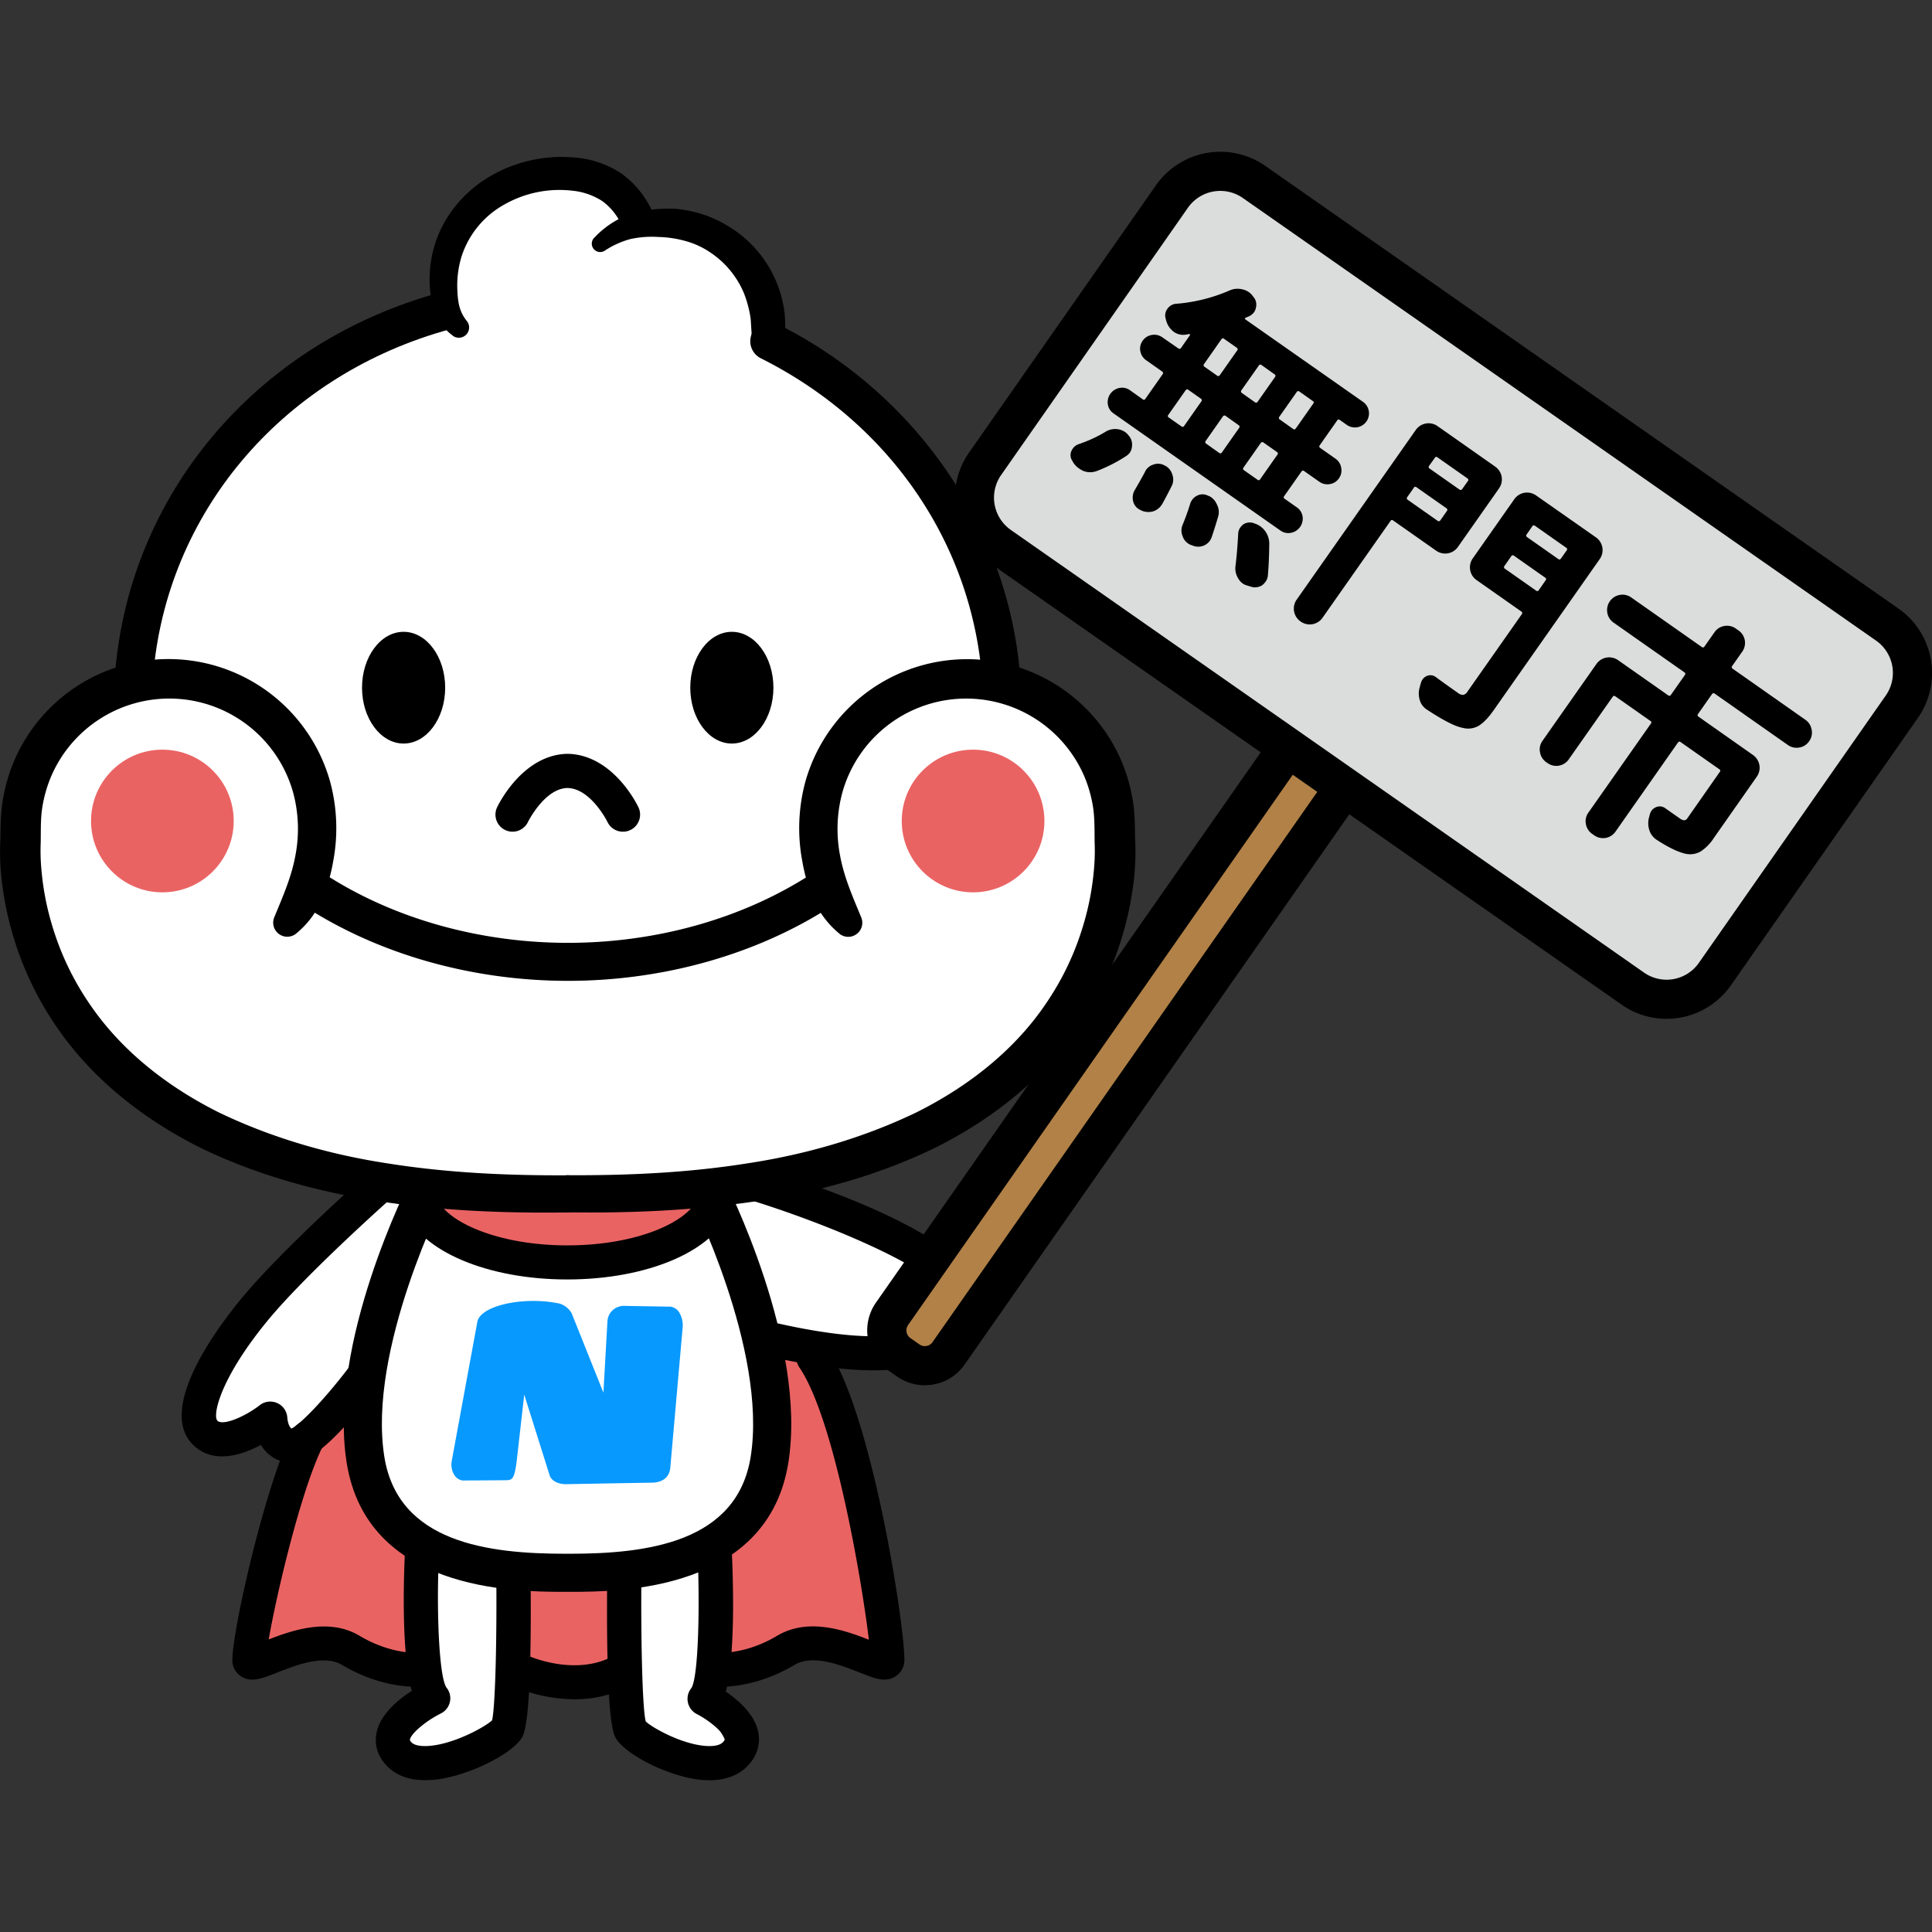 <svg id="图层_1" data-name="图层 1" xmlns="http://www.w3.org/2000/svg" viewBox="0 0 850.39 850.39"><rect x="0" y="0" width="850.39" height="850.39" fill="#333333" stroke="none"/><defs><style>.cls-1{fill:#ea6363;}.cls-2{fill:#fff;}.cls-3{fill:#0899fe;}.cls-4{fill:#b18147;}.cls-5{fill:#dbdcdc;}</style></defs><title>din_no_store</title><path class="cls-1" d="M111.74,729.8S133.14,717,145.68,723s43.19,12.74,43.19,12.74,71.51,6.78,100-2.28,101.64-2.57,101.64-2.57L370.92,615l-60.6-56.18-160.72,8S99.7,730.69,111.74,729.8Z"/><path class="cls-2" d="M90.84,631.09c9.1,13,28.09-6.69,28.09-6.69s-.54,10.57,6.86,12.08,33.14-29.32,33.14-29.32-12.07,49,26.31,74.59l4.28,63.35-13,23.94,8.71,4.63,40-11.95,5.36-71.31h40s-.84,67.42,2.73,70.43,46.84,19,47.49,11.37S306,747.47,306,747.47s12.29-52.55,4.34-65.9c0,0,38.49-23.63,28.65-68.62l-2.15-24s85.3,24,80.37-25.33c-2.74-27.4-80.37-41.6-80.37-41.6s-150.33,8.23-163.87-.8C172.94,521.23,69.43,600.49,90.84,631.09Z"/><path class="cls-1" d="M185.12,525.11l128.79-2s2.89,9.63-5.14,16.15S268.21,556,253.38,555.65,183.86,549.05,185.12,525.11Z"/><path d="M251.4,700.66h-3.29c-22.41,0-86.64-.68-95.53-56.9-8.32-52.59,27.15-122.6,28.67-125.56l14.91,7.64c-.35.68-34.49,68.13-27,115.3,6,37.88,45.7,42.76,79.67,42.76h1.92c34,0,73.68-4.88,79.68-42.76,7.46-47.17-26.68-114.62-27-115.3l14.91-7.64c1.51,3,37,73,28.67,125.56C338,700,273.81,700.66,251.4,700.66Z"/><path d="M249.65,563.17c-34.85,0-64.16-12.36-71.27-30l14-5.61c4.07,10.13,26.62,20.61,57.31,20.61,31.2,0,53.7-10.64,57.43-20.93l14.15,5.13C314.64,550.49,285.2,563.17,249.65,563.17Z"/><path d="M128.42,644a11.16,11.16,0,0,1-1.8-.16A16.46,16.46,0,0,1,114.83,636c-8.13,4.34-20.14,8.34-28.89.84-17.55-15,8-50.23,19.81-64.66,18.24-22.29,56.82-56.38,58.45-57.82a7.52,7.52,0,0,1,10,11.29c-.39.35-39.3,34.72-56.76,56.06-21,25.71-24,41.68-21.67,43.7,2.6,2.23,12.27-2,18.54-6.89a7.53,7.53,0,0,1,12.17,5.7h0s.3,3.54,1.85,4.57c4.62-2.33,16.7-15.34,26.79-29a7.53,7.53,0,0,1,12.1,9C143.56,640.65,133,644,128.42,644Zm-.79-15Z"/><path d="M384.36,603.16c-13.35,0-29.71-2.29-49.27-6.88a7.52,7.52,0,0,1,3.44-14.65c45.61,10.7,63.58,6.31,70.62.73,3.71-2.94,5.44-7.11,5.44-13.13-.84-8.24-42.3-28.2-87-41.85A7.52,7.52,0,0,1,332,513c29.35,9,97.62,32.39,97.62,56.24,0,10.68-3.75,19.07-11.14,24.93C410.92,600.16,399.62,603.16,384.36,603.16Z"/><path d="M183.18,742.46c-5.61,0-18.29-1.1-32.63-9.63-8-4.75-20.33.13-28.5,3.35-6.68,2.63-11.1,4.37-15.43,2a8.53,8.53,0,0,1-4.24-5.95c-1.54-8.39,13.88-77.74,26.53-102.78a7.48,7.48,0,0,1,13.36,6.74c-9.64,19.07-20.57,65.57-24,85.43,10.35-4,26.42-9.68,39.95-1.63,14.35,8.54,26.25,7.5,26.37,7.49a7.48,7.48,0,0,1,1.64,14.87A28.61,28.61,0,0,1,183.18,742.46Z"/><path d="M252.84,747.95a69.1,69.1,0,0,1-27.4-5.9,7.48,7.48,0,0,1,6.46-13.49c.39.18,19.29,8.85,35.92,1.42a7.48,7.48,0,0,1,6.1,13.66A51.47,51.47,0,0,1,252.84,747.95Z"/><path d="M187.16,783.57c-8.67,0-13.78-3.15-16.66-6.08-5.12-5.2-5.47-10.61-4.87-14.24,1.41-8.4,9.57-15.12,15.61-19-4.3-15.61-3.69-44.89-3.12-58.6a7.52,7.52,0,1,1,15,.63c-1,23.35.14,51.62,3.37,56.5a7.4,7.4,0,0,1,1.54,6.32,7.49,7.49,0,0,1-4.07,5.14c-6,3-13,8.55-13.54,11.54-.05.32.44.87.74,1.18,1.14,1.16,3.58,1.7,6.87,1.57,11.19-.49,25.46-8.35,28.57-11.32,1.5-6.54,2.13-38.14,1.84-64.83a7.52,7.52,0,0,1,7.44-7.6H226a7.53,7.53,0,0,1,7.53,7.44c.46,42.82-.76,67.14-3.62,72.29-4.05,7.3-22.83,16.72-37.2,18.68A41.15,41.15,0,0,1,187.16,783.57Z"/><path d="M312.27,783.6a40,40,0,0,1-5.37-.38c-13.79-1.88-32-11.17-36-18.42-2.86-5.15-4.08-29.48-3.62-72.29a7.53,7.53,0,0,1,7.53-7.44h.08a7.52,7.52,0,0,1,7.44,7.6c-.29,26.92.35,58.86,1.88,65,2.38,2.48,15.94,10.3,27,10.86,1.91.1,5.32,0,6.92-1.62,1-1,.89-1.37.87-1.5-.47-2.91-6.87-8.18-12.28-10.94a7.52,7.52,0,0,1-2.35-11.52c3.08-5.1,3.83-36.89,2.51-63.26a7.53,7.53,0,0,1,7.14-7.89,7.42,7.42,0,0,1,7.9,7.14c1,19.15,1.66,49.87-2.46,65.64,5.62,3.81,13.09,10.29,14.41,18.44.59,3.67.21,9.16-5,14.46C326,780.41,320.85,783.6,312.27,783.6Z"/><path class="cls-2" d="M490.48,369.55l-.06-5.93A65.25,65.25,0,0,0,439.53,300v-1.61h0v-.1h0c-4.86-64.56-44.92-119.83-102-148.41l-.23-.2c-.12-2.21-.27-4.58-.27-5.62a46.35,46.35,0,0,0-46.35-46.35,62.85,62.85,0,0,0-9,.57l-2.51-2.58C273,82.22,261.88,75.93,245.51,75.93c-28.44,0-54.81,21.77-51.17,53.7a29.48,29.48,0,0,0,.91,4.71l-4,3.1c-74.37,21.72-128,85.07-133.31,161.85l-.55,1.25A65.26,65.26,0,0,0,8.82,363.62l-.06,5.93S-5,526.87,243,525.09l0,0,6.23-.06h.31l1.42,0C504.45,529,490.48,369.55,490.48,369.55Z"/><path d="M66.73,305.68,50,304.29l.69-8.35C57.2,217.84,111.88,152.62,190,129.8l8-2.35,4.69,16.08-8,2.35C123.29,166.75,73.32,226.19,67.42,297.33Z"/><path d="M440.69,307.15a8.38,8.38,0,0,1-8.35-7.75C427.84,238.95,391.4,186,334.88,157.7a8.38,8.38,0,0,1,7.5-15c60.92,30.48,101.8,90,106.68,155.43a8.38,8.38,0,0,1-7.73,9Z"/><path d="M199.34,147.76a22.27,22.27,0,0,1-7-8.37,29.14,29.14,0,0,1-2.85-10.19,51,51,0,0,1,1.43-19.89C194.44,96.17,203.6,84.86,215.05,78a62.38,62.38,0,0,1,38.48-8.6,42.41,42.41,0,0,1,20,7A41.1,41.1,0,0,1,287.07,93a7.39,7.39,0,1,1-13.41,6.22v0a26.31,26.31,0,0,0-8.53-10.69,29.51,29.51,0,0,0-13.18-4.59,49.12,49.12,0,0,0-29.81,6,40.35,40.35,0,0,0-19,23,44,44,0,0,0-1.81,15.27c.26,5.29,1,9.16,4.13,13.06a4.52,4.52,0,0,1-6.13,6.54Z"/><path d="M261.57,104.65a40.6,40.6,0,0,1,12.6-9.12A48.2,48.2,0,0,1,289.52,92a73.33,73.33,0,0,1,7.84-.08,50.05,50.05,0,0,1,7.9,1.3,50.77,50.77,0,0,1,14.84,6.08,51.82,51.82,0,0,1,25.36,39.6l.18,4.07.08,3.33a10.75,10.75,0,0,1-2,7.39,6.14,6.14,0,0,1-8.55,1.54,6.21,6.21,0,0,1-.74-.6l-1-.94a9.16,9.16,0,0,1-2.59-6.63l-.41-6.62a50.29,50.29,0,0,0-2.95-11.32,40.27,40.27,0,0,0-14.83-18,36.46,36.46,0,0,0-10.82-5,48.24,48.24,0,0,0-12.06-1.81,44,44,0,0,0-12.24.9,38.31,38.31,0,0,0-11.39,5.17h0a3.7,3.7,0,0,1-4.62-5.71Z"/><path d="M250,431.73c-42.22,0-83.5-11.72-116.22-33a8.38,8.38,0,0,1,9.14-14C172.91,404.23,210.94,415,250,415s76.94-10.72,107-30.2A8.38,8.38,0,0,1,366,398.84C333.34,420.05,292.12,431.73,250,431.73Z"/><ellipse cx="177.65" cy="302.69" rx="18.3" ry="24.59"/><ellipse cx="322.13" cy="302.69" rx="18.3" ry="24.59"/><circle class="cls-1" cx="428.31" cy="361.37" r="31.4"/><circle class="cls-1" cx="71.47" cy="361.37" r="31.4"/><path d="M120.89,403.35c3.66-8.88,7.4-17.3,9.14-26.82a61.55,61.55,0,0,0-1.09-28A56.6,56.6,0,0,0,22.4,342a58.06,58.06,0,0,0-3.77,13.32c-.74,4.56-.64,9.07-.7,14.76v.23l0,.46a87.62,87.62,0,0,0,.06,8.8c.18,3.09.5,6.2.92,9.3a120,120,0,0,0,4,18.35,122.84,122.84,0,0,0,16,33.9c14,21,34.52,37.08,57.44,48.54,23.18,11.15,48.44,18.5,74.4,22.44,26,4.12,52.24,5.36,79.21,5.22a8.18,8.18,0,0,1,.16,16.35h-.38c-26.78.37-54.47-.65-81.61-4.74S113.9,517.6,88.6,505.38C63.54,492.92,40.25,474.92,24.26,451A140.6,140.6,0,0,1,5.89,412.27a137.72,137.72,0,0,1-4.64-21A110.5,110.5,0,0,1,.17,369.17l0,.68c.08-5,0-11.26,1-17.3a75.74,75.74,0,0,1,5-17.51,73.89,73.89,0,0,1,139.09,8.85,78.48,78.48,0,0,1,1.32,35.64,71.86,71.86,0,0,1-5.22,17.1A39.64,39.64,0,0,1,130.25,411a6.19,6.19,0,0,1-9.54-7.22Z"/><path d="M369.53,411a39.64,39.64,0,0,1-11.09-14.38,71.86,71.86,0,0,1-5.22-17.1,78.48,78.48,0,0,1,1.32-35.64A73.93,73.93,0,0,1,493.63,335a75.74,75.74,0,0,1,5,17.51c1,6,.9,12.29,1,17.3l0-.68a110.5,110.5,0,0,1-1.08,22.12,137.7,137.7,0,0,1-4.64,21A140.59,140.59,0,0,1,475.52,451c-16,23.95-39.28,42-64.34,54.41-25.3,12.22-52.38,19.54-79.58,23.51S276.78,534,250,533.63h-.38a8.18,8.18,0,0,1,.16-16.35c27,.14,53.18-1.09,79.21-5.22,26-3.94,51.23-11.29,74.4-22.44,22.92-11.46,43.48-27.56,57.44-48.54a122.84,122.84,0,0,0,16-33.9,120,120,0,0,0,4-18.35c.42-3.1.74-6.2.92-9.3a87.62,87.62,0,0,0,.06-8.8l0-.44V370c-.06-5.69,0-10.2-.7-14.76A58.06,58.06,0,0,0,477.39,342a56.6,56.6,0,0,0-106.54,6.55,61.55,61.55,0,0,0-1.09,28c1.74,9.51,5.48,17.94,9.14,26.82l.18.44a6.19,6.19,0,0,1-9.54,7.23Z"/><path d="M274.18,366.08a7.52,7.52,0,0,1-6.8-4.3c-.13-.28-7.4-14.75-17.62-14.93-10,.18-17.28,14.76-17.35,14.91a7.52,7.52,0,1,1-13.61-6.41c.45-.95,11.15-23.2,31-23.55,20.08.35,30.78,22.6,31.23,23.55a7.53,7.53,0,0,1-6.8,10.73Z"/><path d="M317.12,742.46a28.61,28.61,0,0,1-3-.13,7.48,7.48,0,0,1,1.65-14.87c.35,0,12.15,1,26.36-7.49,13.69-8.14,30-2.29,40.31,1.77-3-25.48-15.14-97.2-30.57-119.83a7.48,7.48,0,0,1,12.36-8.43c20.52,30.09,35.26,130.44,33.73,138.72a8.52,8.52,0,0,1-4.24,5.94c-4.34,2.41-8.75.67-15.43-2-8.17-3.23-20.52-8.1-28.5-3.36C335.4,741.35,322.72,742.46,317.12,742.46Z"/><path class="cls-3" d="M295.35,572.17l-19.81-.33a10.21,10.21,0,0,0-11.07,9.28l-1.07,18.38-9-22.62a12.09,12.09,0,0,0-7.43-6c-15.66-3.33-37.47.22-39.71,10.12L195.86,642.8c-.83,5.29,1.88,10.94,7.18,11.77,0,0,13.87,0,19.78-.08s6.56-4.58,7.39-9.88l1.9-16.5,7,22.39c1.68,4,5.76,5.75,9.87,5.75,0,0,31.59-.57,37.93-.66s10.57-3.66,11.07-9.28l5.45-61.77C304,578.93,301,572.67,295.35,572.17Z"/><path class="cls-2" d="M249.07,659.23c-5.95,0-10.67-2.83-12.67-7.57l-2.93-9.33-.3,2.61c-.84,5.38-1.94,12.42-10.32,12.51-5.92.07-19.8.09-19.8.09a11.21,11.21,0,0,1-8.48-5.72,14.84,14.84,0,0,1-1.64-9.49l11.39-61.91c2.87-12.68,27.54-15.83,43.26-12.49a15,15,0,0,1,9.55,7.79L261.21,586l.29-5a13.16,13.16,0,0,1,4.67-9,13,13,0,0,1,9.63-3l19.8.34a11.12,11.12,0,0,1,8.65,5.71,16.86,16.86,0,0,1,2.18,9.9L301,646.58c-.63,7.17-6.13,11.88-14,12C280.66,658.66,249.07,659.23,249.07,659.23Zm-18.32-45.37L242,649.61c1.45,3.38,5.75,3.67,7,3.67,0,0,31.56-.57,37.89-.66,4.82-.07,7.79-2.46,8.14-6.56l5.45-61.77a10.89,10.89,0,0,0-1.36-6.33,5.38,5.38,0,0,0-4-2.82l-19.69-.33a7.52,7.52,0,0,0-5.49,1.65,7.17,7.17,0,0,0-2.56,4.91L265.6,613l-14-35a9.31,9.31,0,0,0-5.27-4.21c-15.66-3.32-34.59.79-36.19,7.86l-11.36,61.71a8.74,8.74,0,0,0,1,5.55,5.24,5.24,0,0,0,3.75,2.74s13.49-.05,19.29-.12c2.87,0,3.49-1,4.47-7.24Z"/><rect class="cls-4" x="328.82" y="449.87" width="323.03" height="30.36" rx="12.71" ry="12.71" transform="translate(-171.75 600.46) rotate(-55.04)"/><path d="M407,609.73a21.14,21.14,0,0,1-12.15-3.84l-4.05-2.83a21.35,21.35,0,0,1-5.26-29.68L556.1,329.46a21.35,21.35,0,0,1,29.68-5.26l4.06,2.84a21.34,21.34,0,0,1,5.26,29.68L424.57,600.63a21.18,21.18,0,0,1-13.75,8.76A21.76,21.76,0,0,1,407,609.73ZM573.6,337.59a4.13,4.13,0,0,0-3.39,1.73L399.69,583.24a4.15,4.15,0,0,0,1,5.71l4.05,2.83a4,4,0,0,0,3.06.66,4.07,4.07,0,0,0,2.65-1.67L581,346.85a4.15,4.15,0,0,0-1-5.71l-4.05-2.83A4,4,0,0,0,573.6,337.59Z"/><rect class="cls-5" x="439.36" y="159.88" width="391.97" height="195.48" rx="25.9" ry="25.9" transform="translate(262.24 -317.55) rotate(34.96)"/><path d="M733.53,448.44a34.32,34.32,0,0,1-19.73-6.22L435,247.33a34.59,34.59,0,0,1-8.51-48.06L508.83,81.52A34.59,34.59,0,0,1,556.89,73l278.78,194.9A34.58,34.58,0,0,1,844.19,316L761.86,433.72A34.51,34.51,0,0,1,733.53,448.44Zm-9.86-20.32a17.32,17.32,0,0,0,24.08-4.27L830.07,306.1A17.36,17.36,0,0,0,825.81,282L547,87.12a17.37,17.37,0,0,0-24.08,4.26L440.62,209.14a17.36,17.36,0,0,0,4.27,24.09Z"/><path d="M482.61,207.38a8.22,8.22,0,0,1-5.7-.07,11.75,11.75,0,0,1-2-1.13,9.48,9.48,0,0,1-2.52-2.61l-.37-.68a4.52,4.52,0,0,1-.44-4.37,6.4,6.4,0,0,1,.63-1.1,5.36,5.36,0,0,1,2.62-1.94,59.36,59.36,0,0,0,11.59-5.32,8.09,8.09,0,0,1,5.38-1.27,7.47,7.47,0,0,1,3.44,1.29,7.18,7.18,0,0,1,1.28,1.18l.22.29a5.94,5.94,0,0,1,1.51,4.84,5.44,5.44,0,0,1-.92,2.72,5.89,5.89,0,0,1-1.63,1.52A67.26,67.26,0,0,1,482.61,207.38Zm36.09-54c.44.31.83.21,1.18-.29l3.82-5.45c.13-.19.16-.33.09-.43a.53.53,0,0,0-.36-.18l-1.6.28a7.19,7.19,0,0,1-5.16-1.24l-.09-.07a9.14,9.14,0,0,1-3.2-4.63,7.48,7.48,0,0,1-.26-1,4.79,4.79,0,0,1,.71-4.41,5.11,5.11,0,0,1,4-2.26,73,73,0,0,0,23.28-5.81,8.67,8.67,0,0,1,5.59-.56,7.51,7.51,0,0,1,4.61,2.82l.43.58a5.16,5.16,0,0,1,1.07,4.67,5.08,5.08,0,0,1-.81,2,5.89,5.89,0,0,1-2.08,1.76q-.77.3-1.61.69c-.21,0-.32.15-.31.34a.49.49,0,0,0,.2.42L600.11,177A6.2,6.2,0,0,1,593,187.15l-3.29-2.31a.71.71,0,0,0-1.12.2l-7.65,10.89c-.35.5-.31.9.13,1.21l6.76,4.75a6,6,0,0,1,2.51,4,6,6,0,0,1-1,4.67,5.84,5.84,0,0,1-4,2.51,6,6,0,0,1-4.59-1l-6.76-4.75q-.66-.46-1.18.29l-7.58,10.8a.71.71,0,0,0,.2,1.12l5.35,3.76a5.91,5.91,0,0,1,2.56,4,6.37,6.37,0,0,1-5.08,7.23,5.9,5.9,0,0,1-4.67-1L490.19,182a5.89,5.89,0,0,1-2.56-4,6.37,6.37,0,0,1,5.08-7.23,5.9,5.9,0,0,1,4.67,1l5.63,4a.71.71,0,0,0,1.12-.2l7.58-10.8q.53-.75-.13-1.21l-7-4.94a6.19,6.19,0,0,1-2.64-4,5.83,5.83,0,0,1,1-4.62,6,6,0,0,1,4-2.56,6.09,6.09,0,0,1,4.72,1.07ZM504,207.67a3.75,3.75,0,0,1,.43-.82,6.07,6.07,0,0,1,3.37-2.4,5.68,5.68,0,0,1,4.86.47,3.82,3.82,0,0,1,.82.43,6.55,6.55,0,0,1,2.5,3.43,6.42,6.42,0,0,1-.25,5.15q-2.14,4.25-4.14,7.89l-.46.66a6.85,6.85,0,0,1-3.66,2.62,7.51,7.51,0,0,1-5.37-.54l-.19-.13a3.89,3.89,0,0,1-.82-.43,5.64,5.64,0,0,1-2.31-3.3,6.57,6.57,0,0,1,.69-5Q501.76,211.85,504,207.67Zm19-36.12c-.44-.31-.83-.21-1.18.29l-7.58,10.8a.71.71,0,0,0,.19,1.12l5.54,3.89q.75.53,1.21-.13l7.58-10.8a.81.81,0,0,0-.22-1.28Zm.86,50.1a7,7,0,0,1,.8-1.54,5.81,5.81,0,0,1,2.37-2,5.19,5.19,0,0,1,4.71.08,4.68,4.68,0,0,1,1.35.67,7.25,7.25,0,0,1,2.53,3.18,7,7,0,0,1,.54,5.42q-1.39,4.77-2.86,9.07a7.14,7.14,0,0,1-.8,1.54,6.29,6.29,0,0,1-7.81,1.94l-.7-.21a8.5,8.5,0,0,1-1.19-.7,6.1,6.1,0,0,1-2.28-3.14,6.41,6.41,0,0,1,.09-5.12Q522.32,226.7,523.91,221.65Zm14.89-72.54a.71.71,0,0,0-1.12.2L530,160.2c-.35.5-.31.9.13,1.21l5.54,3.89a.81.81,0,0,0,1.28-.22l7.65-10.89c.31-.44.21-.83-.29-1.18Zm6.63,39.28a.81.81,0,0,0-.22-1.28l-5.63-4a.81.81,0,0,0-1.28.22l-7.58,10.8c-.31.44-.21.83.29,1.19l5.63,4c.5.35.91.31,1.21-.13ZM545,234.92a5,5,0,0,1,.92-2.71,7.1,7.1,0,0,1,1.18-1.28,5.16,5.16,0,0,1,4.57-.72l.44.17a9.2,9.2,0,0,1,4.7,3.3,9.39,9.39,0,0,1,1.87,5.52q-.07,8.08-.63,14.28a5.43,5.43,0,0,1-1,2.56,6.87,6.87,0,0,1-1.53,1.59,5.9,5.9,0,0,1-4.92.61l-1.48-.48a6.18,6.18,0,0,1-2.14-.94,7,7,0,0,1-2-2.28,8.16,8.16,0,0,1-1.18-5.31Q544.6,242.9,545,234.92Zm1.46-63.19a.81.81,0,0,0,.22,1.28l5.63,4a.81.81,0,0,0,1.28-.22l7.65-10.89q.46-.66-.29-1.18l-5.63-4q-.75-.53-1.21.13Zm7.07,39.45a.71.71,0,0,0,1.12-.2l7.58-10.8q.53-.75-.13-1.21l-5.92-4.15a.81.81,0,0,0-1.28.22l-7.58,10.8q-.46.66.29,1.18Zm15.69-22.35q.65.46,1.18-.29l7.65-10.89a.71.71,0,0,0-.19-1.12L572,172.38c-.5-.35-.91-.31-1.21.13l-7.65,10.89a.81.81,0,0,0,.22,1.28Z"/><path d="M658.22,205.46a6.86,6.86,0,0,1,1.65,9.43l-18.2,25.92a6.86,6.86,0,0,1-9.43,1.65l-19.06-13.38a.71.71,0,0,0-1.12.2l-30,42.73a6.86,6.86,0,0,1-9.43,1.65l-.28-.2A6.86,6.86,0,0,1,570.7,264l52.54-74.85a6.86,6.86,0,0,1,9.43-1.65Zm-38.77,13.3c-.35.5-.31.9.13,1.21l13.15,9.23A.81.81,0,0,0,634,229l2.9-4.13c.31-.44.21-.83-.29-1.19l-13.15-9.23a.71.71,0,0,0-1.12.2Zm83.1,17.82A6.86,6.86,0,0,1,704.2,246L657.46,312.6q-3.56,5.07-6.66,6.89a9.19,9.19,0,0,1-7.06.86q-4.85-.88-15.66-8l-.19-.13a7.3,7.3,0,0,1-3-4.18,9.64,9.64,0,0,1,.07-5.7,13.32,13.32,0,0,1,.45-1.64,4.9,4.9,0,0,1,.71-1.61,4.61,4.61,0,0,1,1.95-1.58,4,4,0,0,1,3.87.47l.09.07q3.88,2.86,9.61,6.88a3.79,3.79,0,0,0,2.43.93A3.13,3.13,0,0,0,646,304.3l23.8-33.9q.53-.75-.13-1.21l-19.82-13.91a6.86,6.86,0,0,1-1.65-9.43l18.39-26.2a6.86,6.86,0,0,1,9.43-1.65ZM646.13,211.7c.31-.44.21-.83-.29-1.18l-13.15-9.23a.71.71,0,0,0-1.12.2L629.07,205q-.53.75.13,1.21l13.15,9.23a.81.81,0,0,0,1.28-.22Zm16.1,37.38a.81.81,0,0,0,.22,1.28L676.17,260c.44.31.83.21,1.18-.29l3-4.32a.71.71,0,0,0-.2-1.12l-13.71-9.63c-.5-.35-.91-.31-1.21.13Zm27.38-6.85a.71.71,0,0,0-.2-1.12l-13.71-9.63c-.5-.35-.91-.31-1.21.13L672,235.18a.81.81,0,0,0,.22,1.28l13.71,9.63q.66.46,1.18-.29Z"/><path d="M796.33,326.25a6.45,6.45,0,0,1-4.41,2.79,6.6,6.6,0,0,1-5-1.14l-32.12-22.55a.81.81,0,0,0-1.28.22l-6.07,8.64a.81.81,0,0,0,.22,1.28l24,16.88a6.86,6.86,0,0,1,1.65,9.43l-18.92,27a20.14,20.14,0,0,1-5.87,6,9.43,9.43,0,0,1-6.58,1q-5-1.11-12.87-6.23l-.19-.13a7.74,7.74,0,0,1-3-4.34,9.64,9.64,0,0,1,.07-5.7,4.35,4.35,0,0,1,.25-.95,4.92,4.92,0,0,1,.71-1.61,4.67,4.67,0,0,1,2.11-1.6,4.07,4.07,0,0,1,4,.54l6.48,4.55q2.06,1.45,3.12-.05L757,339.73a.71.71,0,0,0-.2-1.12l-17-11.93c-.5-.35-.91-.31-1.21.13L711.11,366a6.66,6.66,0,0,1-9.43,1.65l-.85-.59a6.6,6.6,0,0,1-2.78-4.33,6.46,6.46,0,0,1,1.13-5.1l27.49-39.16a.71.71,0,0,0-.2-1.12l-15.4-10.81c-.5-.35-.91-.31-1.21.13l-19.32,27.52a6.66,6.66,0,0,1-9.43,1.65l-.47-.33a6.59,6.59,0,0,1-2.78-4.33A6.45,6.45,0,0,1,679,326l23.73-33.81a6.86,6.86,0,0,1,9.43-1.65l22.16,15.56q.66.46,1.18-.29l6.07-8.64q.53-.75-.13-1.21l-31.18-21.89a6.59,6.59,0,0,1-2.78-4.33,6.78,6.78,0,0,1,5.54-7.89,6.6,6.6,0,0,1,5,1.14l31.08,21.82c.44.31.83.21,1.18-.29l4.35-6.2a6.45,6.45,0,0,1,4.41-2.79,6.6,6.6,0,0,1,5,1.14l1.13.79a6.66,6.66,0,0,1,1.65,9.43l-4.35,6.2a.81.81,0,0,0,.22,1.28l31.93,22.42a6.6,6.6,0,0,1,2.78,4.33A6.45,6.45,0,0,1,796.33,326.25Z"/></svg>